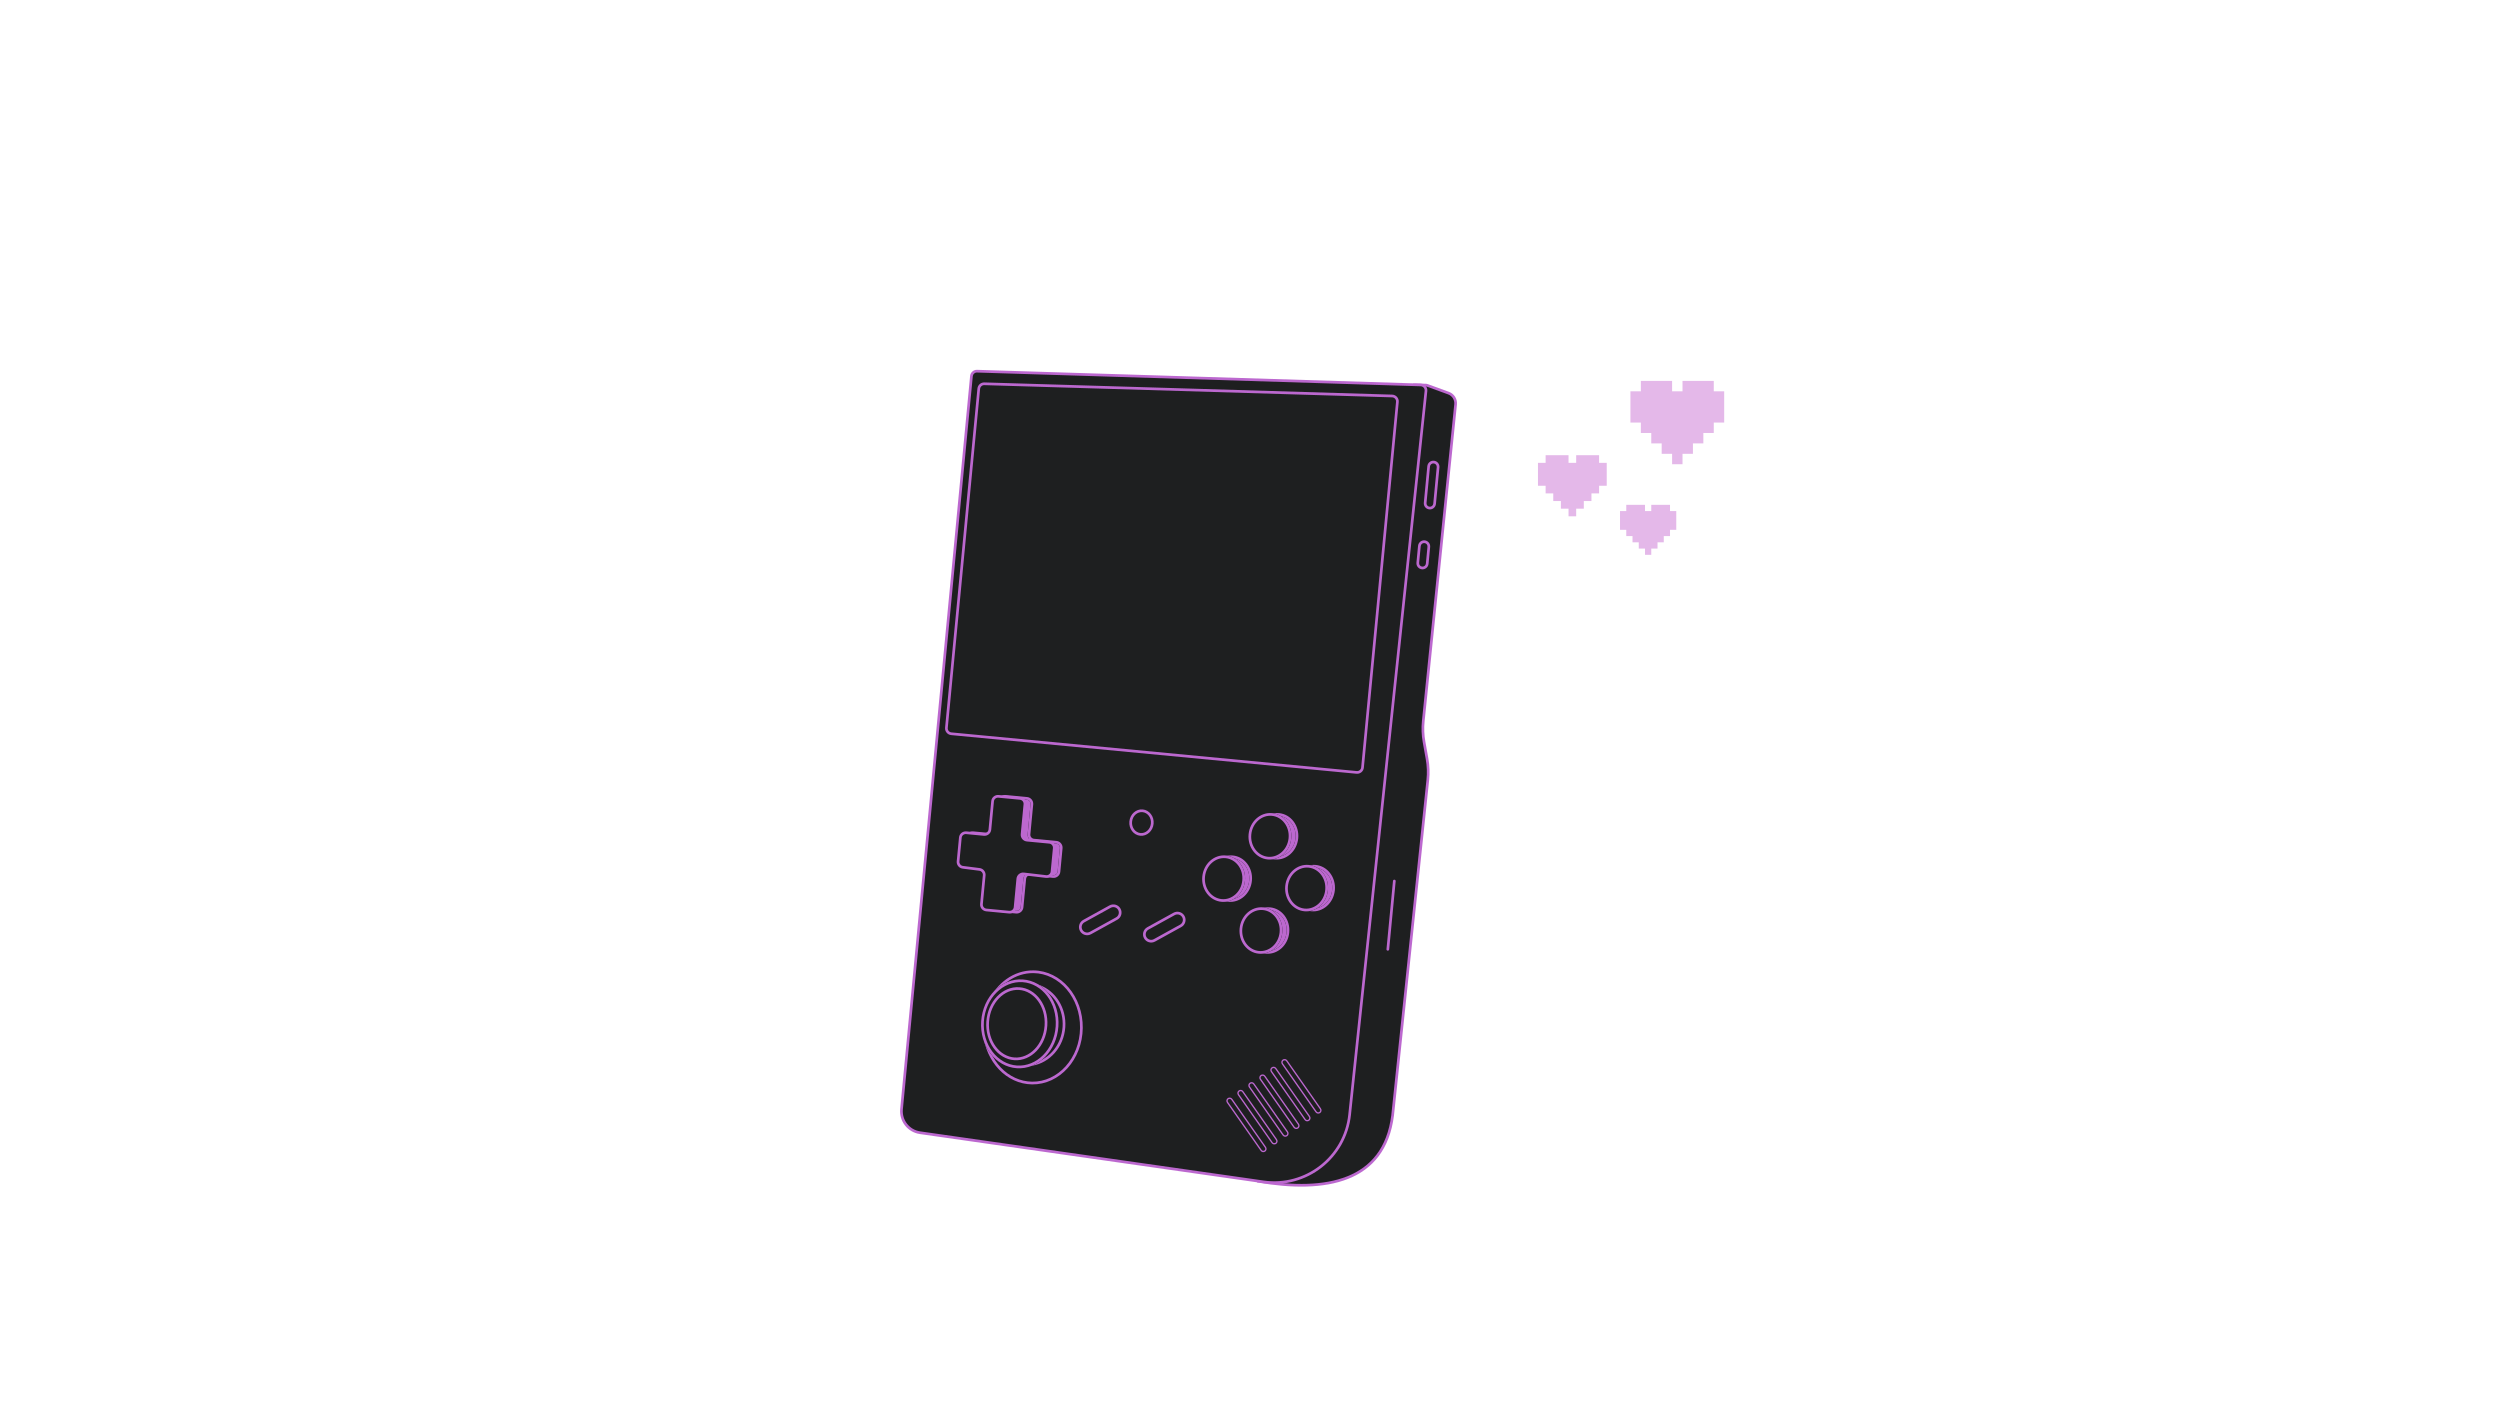 <svg width="1440" height="811" viewBox="0 0 1440 811" fill="none" xmlns="http://www.w3.org/2000/svg">
<path d="M373.35 219.547V157.672H367.725V219.547H373.35ZM339.6 247.672V129.547H401.475V247.672H339.6Z" fill="white"/>
<path d="M300.45 185.797V157.672H294.825V185.797H300.45ZM266.7 247.672V129.547H328.575V185.797L322.95 191.422V197.047L328.575 202.672V247.672H300.45V208.297H294.825V247.672H266.7Z" fill="white"/>
<path d="M193.8 247.672V129.547H221.925V163.297H255.675V191.422H221.925V219.547H227.55V197.047H255.675V247.672H193.8Z" fill="white"/>
<path d="M154.65 185.797V157.672H149.025V185.797H154.65ZM120.9 247.672V129.547H182.775V213.922H149.025V219.547H182.775V247.672H120.9Z" fill="white"/>
<path d="M81.75 185.797V157.672H76.125V185.797H81.75ZM48 247.672V129.547H109.875V185.797L104.25 191.422V197.047L109.875 202.672V247.672H81.75V208.297H76.125V247.672H48Z" fill="white"/>
<path fill-rule="evenodd" clip-rule="evenodd" d="M823.725 128.797H887.1V169.672H857.475V158.422H853.35V173.797H887.1V248.422H823.725V207.547H853.35V218.797H857.475V203.422H823.725V128.797ZM825.225 130.297V201.922H858.975V220.297H851.85V209.047H825.225V246.922H885.6V175.297H851.85V156.922H858.975V168.172H885.6V130.297H825.225Z" fill="white"/>
<path fill-rule="evenodd" clip-rule="evenodd" d="M717.075 128.797H814.2V248.422H784.575V158.422H780.45V248.422H750.825V158.422H746.7V248.422H717.075V128.797ZM718.575 130.297V246.922H745.2V156.922H752.325V246.922H778.95V156.922H786.075V246.922H812.7V130.297H718.575Z" fill="white"/>
<path fill-rule="evenodd" clip-rule="evenodd" d="M644.175 128.797H707.55V214.672H677.925V197.797H673.8V214.672H644.175V128.797ZM645.675 130.297V213.172H672.3V196.297H679.425V213.172H706.05V130.297H645.675ZM672.3 156.922H679.425V169.672H672.3V156.922ZM673.8 158.422V168.172H677.925V158.422H673.8ZM644.175 218.797H707.55V248.422H644.175V218.797ZM645.675 220.297V246.922H706.05V220.297H645.675Z" fill="white"/>
<path fill-rule="evenodd" clip-rule="evenodd" d="M571.275 128.797H634.65V214.672H600.9V218.797H634.65V248.422H571.275V128.797ZM572.775 130.297V246.922H633.15V220.297H599.4V213.172H633.15V130.297H572.775ZM599.4 156.922H606.525V186.547H599.4V156.922ZM600.9 158.422V185.047H605.025V158.422H600.9Z" fill="white"/>
<path fill-rule="evenodd" clip-rule="evenodd" d="M498.375 128.797H561.75V186.108L556.125 191.733V196.736L561.75 202.361V248.422H532.125V209.047H528V248.422H498.375V128.797ZM499.875 130.297V246.922H526.5V207.547H533.625V246.922H560.25V202.983L554.625 197.358V191.111L560.25 185.486V130.297H499.875ZM526.5 156.922H533.625V186.547H526.5V156.922ZM528 158.422V185.047H532.125V158.422H528Z" fill="white"/>
<path fill-rule="evenodd" clip-rule="evenodd" d="M425.475 128.797H477.161L488.85 140.486V236.733L477.161 248.422H425.475V128.797ZM426.975 130.297V246.922H476.539L487.35 236.111V141.108L476.539 130.297H426.975ZM453.6 156.922H460.725V220.297H453.6V156.922ZM455.1 158.422V218.797H459.225V158.422H455.1Z" fill="white"/>
<path fill-rule="evenodd" clip-rule="evenodd" d="M572.15 609H635.525V728.625H605.9V638.625H601.775V728.625H572.15V609ZM573.65 610.5V727.125H600.275V637.125H607.4V727.125H634.025V610.5H573.65Z" fill="white"/>
<path fill-rule="evenodd" clip-rule="evenodd" d="M533 609H562.625V638.625H533V609ZM534.5 610.5V637.125H561.125V610.5H534.5ZM533 642.75H562.625V728.625H533V642.75ZM534.5 644.25V727.125H561.125V644.25H534.5Z" fill="white"/>
<path fill-rule="evenodd" clip-rule="evenodd" d="M878.225 609H941.6V666.311L935.975 671.936V676.939L941.6 682.564V728.625H911.975V689.25H907.85V728.625H878.225V609ZM879.725 610.5V727.125H906.35V687.75H913.475V727.125H940.1V683.186L934.475 677.561V671.314L940.1 665.689V610.5H879.725ZM906.35 637.125H913.475V666.75H906.35V637.125ZM907.85 638.625V665.25H911.975V638.625H907.85Z" fill="white"/>
<path fill-rule="evenodd" clip-rule="evenodd" d="M805.325 609H834.95V699H839.075V609H868.7V728.625H805.325V609ZM806.825 610.5V727.125H867.2V610.5H840.575V700.5H833.45V610.5H806.825Z" fill="white"/>
<path fill-rule="evenodd" clip-rule="evenodd" d="M732.425 609H795.8V728.625H732.425V609ZM733.925 610.5V727.125H794.3V610.5H733.925ZM760.55 637.125H767.675V700.5H760.55V637.125ZM762.05 638.625V699H766.175V638.625H762.05Z" fill="white"/>
<path fill-rule="evenodd" clip-rule="evenodd" d="M659.525 609H689.15V699H693.275V609H722.9V762.375H659.525V732.75H693.275V728.625H659.525V609ZM661.025 610.5V727.125H694.775V734.25H661.025V760.875H721.4V610.5H694.775V700.5H687.65V610.5H661.025Z" fill="white"/>
<path d="M1330.1 727.125V609H1358.23V642.75H1391.98V670.875H1358.23V699H1363.85V676.5H1391.98V727.125H1330.1Z" fill="white"/>
<path d="M1290.95 665.25V637.125H1285.33V665.25H1290.95ZM1257.2 727.125V609H1319.08V693.375H1285.33V699H1319.08V727.125H1257.2Z" fill="white"/>
<path d="M1184.3 727.125V609H1212.43V654H1218.05V609H1246.18V659.625L1240.55 665.25V670.875L1246.18 676.5V727.125H1218.05V682.125H1212.43V727.125H1184.3Z" fill="white"/>
<path d="M1111.4 727.125V609H1173.28V637.125H1139.53V699H1173.28V727.125H1111.4Z" fill="white"/>
<path d="M1072.25 699V637.125H1066.62V699H1072.25ZM1038.5 727.125V609H1100.37V727.125H1038.5Z" fill="white"/>
<path d="M999.35 665.25V637.125H993.725V665.25H999.35ZM965.6 727.125V609H1027.48V693.375H993.725V727.125H965.6Z" fill="white"/>
<g filter="url(#filter0_d_351_4895)">
<path d="M834.357 226.435L822.197 222.002C821.874 221.884 821.535 221.82 821.192 221.813L814.723 221.68L724.941 680.439C763.597 687.006 797.281 680.864 802.149 642.496L822.416 449.283C822.843 445.209 822.696 441.096 821.978 437.063L820.259 427.405C819.548 423.412 819.396 419.34 819.808 415.305L838.43 232.936C838.72 230.092 837.043 227.415 834.357 226.435Z" fill="#1E1F20"/>
<path fill-rule="evenodd" clip-rule="evenodd" d="M821.208 221.033C821.636 221.042 822.061 221.122 822.464 221.269L834.624 225.702C837.646 226.804 839.533 229.816 839.206 233.015L820.585 415.385C820.18 419.347 820.329 423.347 821.027 427.269L822.746 436.927C823.477 441.031 823.627 445.218 823.192 449.365L802.924 642.586L802.923 642.595C801.692 652.297 798.633 660.01 794.09 666.006C789.546 672.003 783.548 676.243 776.504 679.044C762.444 684.633 744.187 684.501 724.81 681.209L724.021 681.075L814.083 220.886L821.208 221.033ZM821.929 222.735C821.687 222.647 821.433 222.599 821.175 222.594L815.363 222.474L725.861 679.802C744.839 682.946 762.451 682.951 775.927 677.593C782.745 674.883 788.497 670.804 792.846 665.064C797.194 659.324 800.17 651.884 801.374 642.407C801.374 642.404 801.374 642.401 801.375 642.398L821.64 449.202C822.059 445.201 821.914 441.161 821.209 437.2L819.49 427.542C818.767 423.478 818.612 419.333 819.032 415.226L837.653 232.857C837.907 230.369 836.439 228.026 834.09 227.169L821.929 222.735Z" fill="#BC68CF"/>
<path d="M727.723 680.748L529.942 652.44C523.341 651.495 518.647 645.531 519.28 638.892L559.553 216.62C559.709 214.981 561.112 213.745 562.758 213.796L818.349 221.72C820.164 221.776 821.548 223.363 821.357 225.168L777.382 642.066C774.783 666.704 752.247 684.258 727.723 680.748Z" fill="#1E1F20"/>
<path fill-rule="evenodd" clip-rule="evenodd" d="M818.373 220.94C820.641 221.01 822.371 222.993 822.133 225.25L778.158 642.148C775.513 667.226 752.574 685.094 727.612 681.521L529.831 653.213C522.817 652.209 517.83 645.872 518.502 638.818L558.776 216.546C558.971 214.497 560.724 212.952 562.781 213.016L818.373 220.94ZM820.581 225.086C820.724 223.732 819.686 222.542 818.325 222.5L562.733 214.576C561.499 214.538 560.447 215.465 560.33 216.694L520.056 638.967C519.463 645.19 523.864 650.782 530.052 651.668L727.833 679.976C751.92 683.423 774.053 666.182 776.606 641.984L820.581 225.086Z" fill="#BC68CF"/>
<path fill-rule="evenodd" clip-rule="evenodd" d="M579.063 459.465C577.776 459.343 576.632 460.287 576.51 461.574L574.953 477.899C574.748 480.045 572.843 481.618 570.697 481.413L560.484 480.439C559.197 480.317 558.053 481.261 557.931 482.548L556.625 496.237C556.505 497.496 557.406 498.623 558.661 498.782L568.288 500.005C570.379 500.271 571.881 502.149 571.681 504.247L570.1 520.823C569.978 522.11 570.922 523.253 572.209 523.376L585.366 524.631C586.653 524.754 587.796 523.81 587.919 522.522L589.484 506.11C589.692 503.932 591.65 502.35 593.824 502.605L606.586 504.103C607.89 504.256 609.065 503.307 609.19 501.999L610.48 488.474C610.603 487.187 609.659 486.044 608.371 485.921L595.448 484.688C593.302 484.484 591.729 482.578 591.933 480.433L593.577 463.202C593.699 461.914 592.755 460.771 591.468 460.649L579.063 459.465ZM574.956 461.426C575.16 459.28 577.066 457.707 579.211 457.912L591.616 459.095C593.762 459.299 595.335 461.204 595.131 463.35L593.487 480.581C593.364 481.868 594.308 483.012 595.596 483.134L608.52 484.367C610.665 484.572 612.239 486.477 612.034 488.622L610.744 502.148C610.536 504.326 608.578 505.908 606.404 505.653L593.642 504.155C592.338 504.002 591.163 504.951 591.038 506.258L589.473 522.671C589.268 524.816 587.363 526.39 585.218 526.185L572.061 524.93C569.915 524.726 568.342 522.82 568.546 520.675L570.127 504.099C570.247 502.84 569.346 501.713 568.091 501.554L558.464 500.331C556.373 500.065 554.871 498.187 555.071 496.089L556.377 482.4C556.581 480.254 558.487 478.681 560.632 478.885L570.846 479.859C572.133 479.982 573.276 479.038 573.399 477.751L574.956 461.426Z" fill="#BC68CF"/>
<path d="M576.51 461.574C576.632 460.287 577.776 459.343 579.063 459.465L591.468 460.649C592.755 460.771 593.699 461.914 593.577 463.202L591.933 480.433C591.729 482.578 593.302 484.484 595.448 484.688L608.371 485.921C609.659 486.044 610.603 487.187 610.48 488.474L609.19 501.999C609.065 503.307 607.89 504.256 606.586 504.103L593.824 502.605C591.65 502.35 589.692 503.932 589.484 506.11L587.919 522.522C587.796 523.81 586.653 524.754 585.366 524.631L572.209 523.376C570.922 523.253 569.978 522.11 570.1 520.823L571.681 504.247C571.881 502.149 570.379 500.271 568.288 500.005L558.661 498.782C557.406 498.623 556.505 497.496 556.625 496.237L557.931 482.548C558.053 481.261 559.197 480.317 560.484 480.439L570.697 481.413C572.843 481.618 574.748 480.045 574.953 477.899L576.51 461.574Z" fill="#BC68CF"/>
<path d="M571.733 461.5L570.176 477.825C570.012 479.541 568.488 480.8 566.772 480.636L556.558 479.662C554.842 479.499 553.318 480.757 553.154 482.474L551.848 496.163C551.688 497.842 552.89 499.344 554.563 499.557L564.19 500.779C565.863 500.992 567.065 502.494 566.905 504.173L565.324 520.749C565.16 522.465 566.419 523.989 568.135 524.153L581.292 525.408C583.008 525.572 584.533 524.313 584.696 522.597L586.262 506.184C586.428 504.442 587.994 503.176 589.733 503.38L602.495 504.878C604.234 505.082 605.801 503.816 605.967 502.074L607.257 488.548C607.421 486.832 606.162 485.308 604.446 485.144L591.522 483.911C589.806 483.748 588.547 482.223 588.71 480.507L590.354 463.276C590.518 461.559 589.259 460.035 587.542 459.872L575.137 458.689C573.421 458.525 571.897 459.784 571.733 461.5Z" fill="#1E1F20"/>
<path fill-rule="evenodd" clip-rule="evenodd" d="M575.063 459.465C573.776 459.343 572.632 460.287 572.51 461.574L570.953 477.899C570.748 480.045 568.843 481.618 566.697 481.413L556.484 480.439C555.197 480.317 554.053 481.261 553.931 482.548L552.625 496.237C552.505 497.496 553.406 498.623 554.661 498.782L564.288 500.005C566.379 500.271 567.881 502.149 567.681 504.247L566.1 520.823C565.978 522.11 566.922 523.253 568.209 523.376L581.366 524.631C582.653 524.754 583.796 523.81 583.919 522.522L585.484 506.11C585.692 503.932 587.65 502.35 589.824 502.605L602.586 504.103C603.89 504.256 605.065 503.307 605.19 501.999L606.48 488.474C606.603 487.187 605.659 486.044 604.371 485.921L591.448 484.688C589.302 484.484 587.729 482.578 587.933 480.433L589.577 463.202C589.699 461.914 588.755 460.771 587.468 460.649L575.063 459.465ZM570.956 461.426C571.16 459.28 573.066 457.707 575.211 457.912L587.616 459.095C589.762 459.299 591.335 461.204 591.131 463.35L589.487 480.581C589.364 481.868 590.308 483.012 591.596 483.134L604.52 484.367C606.665 484.572 608.239 486.477 608.034 488.622L606.744 502.148C606.536 504.326 604.578 505.908 602.404 505.653L589.642 504.155C588.338 504.002 587.163 504.951 587.038 506.258L585.473 522.671C585.268 524.816 583.363 526.39 581.218 526.185L568.061 524.93C565.915 524.726 564.342 522.82 564.546 520.675L566.127 504.099C566.247 502.84 565.346 501.713 564.091 501.554L554.464 500.331C552.373 500.065 550.871 498.187 551.071 496.089L552.377 482.4C552.581 480.254 554.487 478.681 556.632 478.885L566.846 479.859C568.133 479.982 569.276 479.038 569.399 477.751L570.956 461.426Z" fill="#BC68CF"/>
<g filter="url(#filter1_d_351_4895)">
<path d="M662.918 474.482C662.519 478.667 659.07 481.762 655.214 481.394C651.357 481.026 648.555 477.336 648.954 473.151C649.353 468.965 652.803 465.871 656.659 466.239C660.515 466.606 663.317 470.297 662.918 474.482Z" fill="#1E1F20"/>
</g>
<g filter="url(#filter2_d_351_4895)">
<path fill-rule="evenodd" clip-rule="evenodd" d="M655.362 479.84C658.242 480.115 661.035 477.783 661.364 474.334C661.693 470.885 659.391 468.067 656.511 467.793C653.63 467.518 650.837 469.85 650.508 473.299C650.179 476.748 652.481 479.566 655.362 479.84ZM655.214 481.394C659.07 481.762 662.519 478.667 662.918 474.482C663.317 470.297 660.515 466.606 656.659 466.239C652.803 465.871 649.353 468.965 648.954 473.151C648.555 477.336 651.357 481.026 655.214 481.394Z" fill="#BC68CF"/>
</g>
<path fill-rule="evenodd" clip-rule="evenodd" d="M707.686 517.888C713.502 518.443 718.92 513.756 719.553 507.121C720.186 500.487 715.751 494.86 709.935 494.306C704.12 493.751 698.702 498.438 698.069 505.073C697.436 511.707 701.871 517.334 707.686 517.888ZM707.538 519.442C714.329 520.09 720.404 514.64 721.107 507.27C721.81 499.899 716.874 493.399 710.084 492.752C703.293 492.104 697.218 497.554 696.515 504.924C695.812 512.295 700.747 518.795 707.538 519.442Z" fill="#BC68CF"/>
<path fill-rule="evenodd" clip-rule="evenodd" d="M734.361 493.499C740.177 494.054 745.595 489.367 746.228 482.732C746.861 476.098 742.426 470.471 736.61 469.916C730.795 469.362 725.377 474.049 724.744 480.683C724.111 487.318 728.546 492.944 734.361 493.499ZM734.213 495.053C741.004 495.701 747.079 490.251 747.782 482.88C748.485 475.51 743.55 469.01 736.759 468.362C729.968 467.715 723.893 473.164 723.19 480.535C722.487 487.905 727.422 494.405 734.213 495.053Z" fill="#BC68CF"/>
<path fill-rule="evenodd" clip-rule="evenodd" d="M755.462 523.345C761.277 523.899 766.696 519.212 767.329 512.578C767.961 505.943 763.527 500.317 757.711 499.762C751.896 499.207 746.477 503.894 745.845 510.529C745.212 517.163 749.647 522.79 755.462 523.345ZM755.314 524.899C762.105 525.546 768.18 520.096 768.883 512.726C769.586 505.356 764.65 498.856 757.86 498.208C751.069 497.56 744.994 503.01 744.291 510.381C743.588 517.751 748.523 524.251 755.314 524.899Z" fill="#BC68CF"/>
<path fill-rule="evenodd" clip-rule="evenodd" d="M729.186 547.772C735.001 548.327 740.419 543.639 741.052 537.005C741.685 530.371 737.25 524.744 731.435 524.189C725.619 523.635 720.201 528.322 719.568 534.956C718.935 541.591 723.37 547.217 729.186 547.772ZM729.037 549.326C735.828 549.974 741.903 544.524 742.606 537.153C743.309 529.783 738.374 523.283 731.583 522.635C724.792 521.988 718.717 527.437 718.014 534.808C717.311 542.178 722.246 548.678 729.037 549.326Z" fill="#BC68CF"/>
<path d="M746.228 482.732C745.595 489.367 740.177 494.054 734.361 493.499C728.546 492.944 724.111 487.318 724.744 480.683C725.377 474.049 730.795 469.362 736.61 469.916C742.426 470.471 746.861 476.098 746.228 482.732Z" fill="#BC68CF"/>
<path d="M767.329 512.578C766.696 519.212 761.277 523.899 755.462 523.345C749.647 522.79 745.212 517.163 745.845 510.529C746.477 503.894 751.896 499.207 757.711 499.762C763.527 500.317 767.961 505.943 767.329 512.578Z" fill="#BC68CF"/>
<path d="M719.553 507.121C718.92 513.756 713.502 518.443 707.686 517.888C701.871 517.334 697.436 511.707 698.069 505.073C698.702 498.438 704.12 493.751 709.935 494.306C715.751 494.86 720.186 500.487 719.553 507.121Z" fill="#BC68CF"/>
<path d="M741.052 537.005C740.419 543.639 735.001 548.327 729.186 547.772C723.37 547.217 718.935 541.591 719.568 534.956C720.201 528.322 725.619 523.635 731.435 524.189C737.25 524.744 741.685 530.371 741.052 537.005Z" fill="#BC68CF"/>
<path d="M717.106 507.27C716.404 514.64 710.329 520.09 703.538 519.442C696.747 518.795 691.812 512.295 692.515 504.924C693.218 497.554 699.292 492.104 706.083 492.752C712.874 493.399 717.809 499.899 717.106 507.27Z" fill="#1E1F20"/>
<path fill-rule="evenodd" clip-rule="evenodd" d="M703.686 517.888C709.501 518.443 714.92 513.756 715.552 507.122C716.185 500.487 711.75 494.86 705.935 494.306C700.12 493.751 694.701 498.438 694.069 505.073C693.436 511.707 697.871 517.334 703.686 517.888ZM703.538 519.442C710.329 520.09 716.404 514.64 717.106 507.27C717.809 499.899 712.874 493.399 706.083 492.752C699.292 492.104 693.218 497.554 692.515 504.924C691.812 512.295 696.747 518.795 703.538 519.442Z" fill="#BC68CF"/>
<path d="M743.781 482.881C743.079 490.251 737.004 495.701 730.213 495.053C723.422 494.406 718.487 487.906 719.19 480.535C719.893 473.165 725.967 467.715 732.758 468.363C739.549 469.01 744.484 475.51 743.781 482.881Z" fill="#1E1F20"/>
<path fill-rule="evenodd" clip-rule="evenodd" d="M730.361 493.499C736.176 494.054 741.595 489.367 742.228 482.732C742.86 476.098 738.425 470.471 732.61 469.917C726.795 469.362 721.376 474.049 720.744 480.683C720.111 487.318 724.546 492.945 730.361 493.499ZM730.213 495.053C737.004 495.701 743.079 490.251 743.781 482.881C744.484 475.51 739.549 469.01 732.758 468.363C725.967 467.715 719.893 473.165 719.19 480.535C718.487 487.906 723.422 494.406 730.213 495.053Z" fill="#BC68CF"/>
<path d="M764.882 512.726C764.179 520.097 758.104 525.547 751.314 524.899C744.523 524.251 739.588 517.751 740.29 510.381C740.993 503.011 747.068 497.561 753.859 498.208C760.65 498.856 765.585 505.356 764.882 512.726Z" fill="#1E1F20"/>
<path fill-rule="evenodd" clip-rule="evenodd" d="M751.462 523.345C757.277 523.9 762.696 519.213 763.328 512.578C763.961 505.944 759.526 500.317 753.711 499.762C747.896 499.208 742.477 503.895 741.844 510.529C741.212 517.164 745.647 522.79 751.462 523.345ZM751.314 524.899C758.104 525.547 764.179 520.097 764.882 512.726C765.585 505.356 760.65 498.856 753.859 498.208C747.068 497.561 740.993 503.011 740.29 510.381C739.588 517.751 744.523 524.251 751.314 524.899Z" fill="#BC68CF"/>
<path d="M738.606 537.154C737.903 544.524 731.828 549.974 725.037 549.326C718.246 548.679 713.311 542.179 714.014 534.808C714.717 527.438 720.792 521.988 727.583 522.636C734.373 523.283 739.309 529.783 738.606 537.154Z" fill="#1E1F20"/>
<path fill-rule="evenodd" clip-rule="evenodd" d="M725.185 547.772C731 548.327 736.419 543.64 737.052 537.005C737.685 530.371 733.25 524.744 727.434 524.19C721.619 523.635 716.201 528.322 715.568 534.956C714.935 541.591 719.37 547.218 725.185 547.772ZM725.037 549.326C731.828 549.974 737.903 544.524 738.606 537.154C739.309 529.783 734.373 523.283 727.583 522.636C720.792 521.988 714.717 527.438 714.014 534.808C713.311 542.179 718.246 548.679 725.037 549.326Z" fill="#BC68CF"/>
<g filter="url(#filter3_d_351_4895)">
<path d="M620.506 535.488C619.249 533.212 620.075 530.348 622.351 529.091L637.463 520.746C639.739 519.489 642.603 520.315 643.86 522.592V522.592C645.117 524.868 644.291 527.732 642.015 528.989L626.903 537.334C624.627 538.591 621.763 537.764 620.506 535.488V535.488Z" fill="#1E1F20"/>
</g>
<g filter="url(#filter4_d_351_4895)">
<path fill-rule="evenodd" clip-rule="evenodd" d="M638.217 522.113L623.106 530.457C621.584 531.297 621.032 533.212 621.872 534.733C622.713 536.255 624.627 536.807 626.149 535.967L641.26 527.622C642.781 526.782 643.334 524.868 642.494 523.346C641.653 521.825 639.739 521.272 638.217 522.113ZM622.351 529.091C620.075 530.348 619.249 533.212 620.506 535.488C621.763 537.764 624.627 538.591 626.903 537.334L642.015 528.989C644.291 527.732 645.117 524.868 643.86 522.592C642.603 520.315 639.739 519.489 637.463 520.746L622.351 529.091Z" fill="#BC68CF"/>
</g>
<g filter="url(#filter5_d_351_4895)">
<path d="M657.396 539.7C656.139 537.424 656.966 534.56 659.242 533.303L674.353 524.958C676.629 523.701 679.493 524.527 680.75 526.803V526.803C682.007 529.08 681.181 531.944 678.905 533.201L663.794 541.545C661.517 542.802 658.653 541.976 657.396 539.7V539.7Z" fill="#1E1F20"/>
</g>
<g filter="url(#filter6_d_351_4895)">
<path fill-rule="evenodd" clip-rule="evenodd" d="M675.108 526.324L659.996 534.669C658.475 535.509 657.923 537.424 658.763 538.945C659.603 540.467 661.517 541.019 663.039 540.179L678.15 531.834C679.672 530.994 680.224 529.08 679.384 527.558C678.544 526.037 676.629 525.484 675.108 526.324ZM659.242 533.303C656.966 534.56 656.139 537.424 657.396 539.7C658.653 541.976 661.517 542.802 663.794 541.545L678.905 533.201C681.181 531.944 682.007 529.08 680.75 526.803C679.493 524.527 676.629 523.701 674.353 524.958L659.242 533.303Z" fill="#BC68CF"/>
</g>
<rect width="37.617" height="42.487" transform="translate(740.384 609.224) rotate(54.957)" fill="#1E1F20"/>
<path d="M738.817 610.323C739.682 609.716 740.876 609.926 741.484 610.792L760.884 638.454C761.491 639.32 761.282 640.514 760.416 641.121V641.121C759.55 641.728 758.356 641.518 757.749 640.653L738.349 612.99C737.742 612.125 737.951 610.931 738.817 610.323V610.323Z" fill="#1E1F20"/>
<path fill-rule="evenodd" clip-rule="evenodd" d="M760.245 638.902L740.845 611.24C740.485 610.727 739.778 610.603 739.265 610.962C738.752 611.322 738.628 612.029 738.988 612.542L758.388 640.205C758.748 640.717 759.455 640.841 759.968 640.482C760.48 640.122 760.605 639.415 760.245 638.902ZM741.484 610.792C740.876 609.926 739.682 609.716 738.817 610.323C737.951 610.931 737.742 612.125 738.349 612.99L757.749 640.653C758.356 641.518 759.55 641.728 760.416 641.121C761.282 640.514 761.491 639.32 760.884 638.454L741.484 610.792Z" fill="#BC68CF"/>
<path d="M732.487 614.763C733.352 614.156 734.546 614.365 735.154 615.231L754.554 642.894C755.161 643.759 754.951 644.953 754.086 645.56V645.56C753.22 646.167 752.026 645.958 751.419 645.092L732.019 617.43C731.411 616.564 731.621 615.37 732.487 614.763V614.763Z" fill="#1E1F20"/>
<path fill-rule="evenodd" clip-rule="evenodd" d="M753.915 643.342L734.515 615.679C734.155 615.166 733.448 615.042 732.935 615.402C732.422 615.762 732.298 616.469 732.658 616.982L752.058 644.644C752.418 645.157 753.125 645.281 753.638 644.921C754.15 644.562 754.275 643.854 753.915 643.342ZM735.154 615.231C734.546 614.365 733.352 614.156 732.487 614.763C731.621 615.37 731.411 616.564 732.019 617.43L751.419 645.092C752.026 645.958 753.22 646.167 754.086 645.56C754.951 644.953 755.161 643.759 754.554 642.894L735.154 615.231Z" fill="#BC68CF"/>
<path d="M726.157 619.202C727.022 618.595 728.216 618.805 728.823 619.671L748.224 647.333C748.831 648.199 748.621 649.393 747.756 650V650C746.89 650.607 745.696 650.397 745.089 649.532L725.688 621.869C725.081 621.003 725.291 619.809 726.157 619.202V619.202Z" fill="#1E1F20"/>
<path fill-rule="evenodd" clip-rule="evenodd" d="M747.585 647.781L728.184 620.119C727.825 619.606 727.118 619.482 726.605 619.841C726.092 620.201 725.968 620.908 726.327 621.421L745.728 649.083C746.088 649.596 746.795 649.72 747.308 649.361C747.82 649.001 747.944 648.294 747.585 647.781ZM728.823 619.671C728.216 618.805 727.022 618.595 726.157 619.202C725.291 619.809 725.081 621.003 725.688 621.869L745.089 649.532C745.696 650.397 746.89 650.607 747.756 650C748.621 649.393 748.831 648.199 748.224 647.333L728.823 619.671Z" fill="#BC68CF"/>
<path d="M719.827 623.642C720.693 623.035 721.887 623.244 722.494 624.11L741.894 651.772C742.501 652.638 742.292 653.832 741.426 654.439V654.439C740.56 655.046 739.366 654.837 738.759 653.971L719.359 626.309C718.752 625.443 718.961 624.249 719.827 623.642V623.642Z" fill="#1E1F20"/>
<path fill-rule="evenodd" clip-rule="evenodd" d="M741.255 652.221L721.855 624.558C721.495 624.045 720.788 623.921 720.275 624.281C719.762 624.64 719.638 625.348 719.998 625.86L739.398 653.523C739.758 654.036 740.465 654.16 740.978 653.8C741.491 653.441 741.615 652.733 741.255 652.221ZM722.494 624.11C721.887 623.244 720.693 623.035 719.827 623.642C718.961 624.249 718.752 625.443 719.359 626.309L738.759 653.971C739.366 654.837 740.56 655.046 741.426 654.439C742.292 653.832 742.501 652.638 741.894 651.772L722.494 624.11Z" fill="#BC68CF"/>
<path d="M713.496 628.081C714.362 627.474 715.556 627.683 716.163 628.549L735.564 656.211C736.171 657.077 735.961 658.271 735.096 658.878V658.878C734.23 659.485 733.036 659.276 732.429 658.41L713.028 630.748C712.421 629.882 712.631 628.688 713.496 628.081V628.081Z" fill="#1E1F20"/>
<path fill-rule="evenodd" clip-rule="evenodd" d="M734.925 656.66L715.524 628.997C715.165 628.484 714.457 628.36 713.945 628.72C713.432 629.079 713.308 629.787 713.667 630.299L733.068 657.962C733.427 658.475 734.135 658.599 734.647 658.239C735.16 657.88 735.284 657.172 734.925 656.66ZM716.163 628.549C715.556 627.683 714.362 627.474 713.496 628.081C712.631 628.688 712.421 629.882 713.028 630.748L732.429 658.41C733.036 659.276 734.23 659.485 735.096 658.878C735.961 658.271 736.171 657.077 735.564 656.211L716.163 628.549Z" fill="#BC68CF"/>
<path d="M707.167 632.52C708.032 631.913 709.226 632.123 709.833 632.988L729.234 660.651C729.841 661.517 729.631 662.711 728.766 663.318V663.318C727.9 663.925 726.706 663.715 726.099 662.849L706.698 635.187C706.091 634.321 706.301 633.127 707.167 632.52V632.52Z" fill="#1E1F20"/>
<path fill-rule="evenodd" clip-rule="evenodd" d="M728.595 661.099L709.194 633.437C708.835 632.924 708.128 632.8 707.615 633.159C707.102 633.519 706.978 634.226 707.338 634.739L726.738 662.401C727.098 662.914 727.805 663.038 728.318 662.679C728.83 662.319 728.954 661.612 728.595 661.099ZM709.833 632.988C709.226 632.123 708.032 631.913 707.167 632.52C706.301 633.127 706.091 634.321 706.698 635.187L726.099 662.849C726.706 663.715 727.9 663.925 728.766 663.318C729.631 662.711 729.841 661.517 729.234 660.651L709.833 632.988Z" fill="#BC68CF"/>
<path fill-rule="evenodd" clip-rule="evenodd" d="M803.209 506.702C803.638 506.743 803.953 507.124 803.912 507.553L800.161 546.884C800.12 547.314 799.739 547.628 799.31 547.587C798.88 547.546 798.566 547.165 798.607 546.736L802.358 507.405C802.399 506.976 802.78 506.661 803.209 506.702Z" fill="#BC68CF"/>
<g filter="url(#filter7_d_351_4895)">
<path d="M823.686 268.537C823.87 266.607 825.583 265.192 827.513 265.376V265.376C829.443 265.56 830.858 267.273 830.674 269.203L828.666 290.258C828.482 292.188 826.768 293.603 824.839 293.419V293.419C822.909 293.235 821.494 291.521 821.678 289.591L823.686 268.537Z" fill="#1E1F20"/>
</g>
<g filter="url(#filter8_d_351_4895)">
<path fill-rule="evenodd" clip-rule="evenodd" d="M827.112 290.11L829.12 269.055C829.222 267.983 828.436 267.032 827.365 266.93C826.293 266.827 825.342 267.613 825.24 268.685L823.232 289.74C823.129 290.811 823.915 291.763 824.987 291.865C826.058 291.967 827.01 291.181 827.112 290.11ZM827.513 265.376C825.583 265.192 823.87 266.607 823.686 268.537L821.678 289.591C821.494 291.521 822.909 293.235 824.839 293.419C826.768 293.603 828.482 292.188 828.666 290.258L830.674 269.203C830.858 267.273 829.443 265.56 827.513 265.376Z" fill="#BC68CF"/>
</g>
<g filter="url(#filter9_d_351_4895)">
<path d="M818.351 314.401C818.535 312.471 820.248 311.056 822.178 311.24V311.24C824.108 311.424 825.523 313.138 825.339 315.067L824.414 324.764C824.23 326.694 822.517 328.109 820.587 327.925V327.925C818.657 327.741 817.242 326.027 817.426 324.097L818.351 314.401Z" fill="#1E1F20"/>
</g>
<g filter="url(#filter10_d_351_4895)">
<path fill-rule="evenodd" clip-rule="evenodd" d="M822.86 324.616L823.785 314.919C823.887 313.848 823.101 312.896 822.03 312.794C820.958 312.692 820.007 313.478 819.905 314.549L818.98 324.246C818.878 325.317 819.664 326.269 820.735 326.371C821.807 326.473 822.758 325.687 822.86 324.616ZM822.178 311.24C820.248 311.056 818.535 312.471 818.351 314.401L817.426 324.097C817.242 326.027 818.657 327.741 820.587 327.925C822.517 328.109 824.23 326.694 824.414 324.764L825.339 315.067C825.523 313.138 824.108 311.424 822.178 311.24Z" fill="#BC68CF"/>
</g>
<path d="M545.138 419.236L563.769 223.881C563.926 222.243 565.326 221.007 566.971 221.056L801.88 228.09C803.683 228.144 805.066 229.71 804.894 231.507L784.81 442.095C784.646 443.811 783.122 445.07 781.406 444.906L547.949 422.641C546.233 422.477 544.974 420.953 545.138 419.236Z" fill="#1E1F20" stroke="#BC68CF" stroke-width="1.561" stroke-linecap="round"/>
<path d="M594.478 624.611C610.369 624.811 623.436 610.275 623.665 592.144C623.893 574.012 611.197 559.152 595.306 558.951C583.943 558.808 574.023 566.2 569.209 577.054L566.264 595.249C567.72 611.598 579.722 624.425 594.478 624.611Z" fill="#1E1F20"/>
<path fill-rule="evenodd" clip-rule="evenodd" d="M594.498 623.05C609.339 623.237 621.884 609.593 622.104 592.124C622.324 574.655 610.128 560.699 595.286 560.512C584.719 560.379 575.355 567.216 570.718 577.505L567.837 595.303C569.314 610.939 580.767 622.877 594.498 623.05ZM566.264 595.249L569.209 577.054C574.023 566.2 583.943 558.808 595.306 558.951C611.197 559.152 623.893 574.012 623.665 592.144C623.436 610.275 610.369 624.811 594.478 624.611C579.722 624.425 567.72 611.598 566.264 595.249Z" fill="#BC68CF"/>
<path d="M612.051 591.527C612.759 581.101 606.806 571.896 598.113 568.81L594.321 612.31C603.749 610.787 611.322 602.279 612.051 591.527Z" fill="#1E1F20"/>
<path fill-rule="evenodd" clip-rule="evenodd" d="M596.733 566.664L598.635 567.339C608.045 570.679 614.359 580.571 613.609 591.632C612.835 603.037 604.784 612.201 594.569 613.851L592.591 614.17L596.733 566.664ZM598.113 568.81L594.32 612.31C594.859 612.223 595.391 612.113 595.916 611.982C604.591 609.808 611.363 601.665 612.051 591.527C612.717 581.717 607.487 572.989 599.627 569.421C599.132 569.196 598.627 568.992 598.113 568.81Z" fill="#BC68CF"/>
<path d="M609.633 591.244C608.675 605.364 597.943 616.134 585.662 615.301C573.382 614.468 564.203 602.346 565.161 588.226C566.119 574.106 576.851 563.335 589.132 564.169C601.413 565.002 610.592 577.124 609.633 591.244Z" fill="#1E1F20"/>
<path fill-rule="evenodd" clip-rule="evenodd" d="M585.768 613.744C596.992 614.505 607.162 604.609 608.076 591.138C608.99 577.667 600.25 566.488 589.026 565.726C577.803 564.964 567.633 574.861 566.719 588.332C565.804 601.803 574.544 612.982 585.768 613.744ZM585.662 615.301C597.943 616.134 608.675 605.364 609.633 591.244C610.592 577.124 601.413 565.002 589.132 564.169C576.851 563.335 566.119 574.106 565.161 588.226C564.203 602.346 573.382 614.468 585.662 615.301Z" fill="#BC68CF"/>
<path d="M603.248 590.855C602.46 602.458 593.96 611.33 584.261 610.672C574.563 610.014 567.339 600.074 568.127 588.471C568.914 576.868 577.414 567.996 587.113 568.654C596.811 569.312 604.035 579.252 603.248 590.855Z" fill="#1E1F20"/>
<path fill-rule="evenodd" clip-rule="evenodd" d="M584.367 609.115C592.955 609.697 600.943 601.765 601.69 590.749C602.438 579.733 595.595 570.794 587.007 570.211C578.419 569.629 570.432 577.561 569.684 588.577C568.936 599.593 575.779 608.532 584.367 609.115ZM584.261 610.672C593.96 611.33 602.46 602.458 603.248 590.855C604.035 579.252 596.811 569.312 587.113 568.654C577.414 567.996 568.914 576.868 568.127 588.471C567.339 600.074 574.563 610.014 584.261 610.672Z" fill="#BC68CF"/>
</g>
<path d="M921.075 266.597H925.475V279.797H921.075V284.197H916.675V288.597H912.275V292.997H907.875V297.397H903.475V292.997H899.075V288.597H894.675V284.197H890.275V279.797H885.875V266.597H890.275V262.197H903.475V266.597H907.875V262.197H921.075V266.597Z" fill="#E4B8E9"/>
<path d="M961.928 294.382H965.528V305.182H961.928V308.782H958.328V312.382H954.728V315.982H951.128V319.582H947.528V315.982H943.928V312.382H940.328V308.782H936.728V305.182H933.128V294.382H936.728V290.782H947.528V294.382H951.128V290.782H961.928V294.382Z" fill="#E4B8E9"/>
<path d="M987.128 225.397H993.128V243.397H987.128V249.397H981.128V255.397H975.128V261.397H969.128V267.397H963.128V261.397H957.128V255.397H951.128V249.397H945.128V243.397H939.128V225.397H945.128V219.397H963.128V225.397H969.128V219.397H987.128V225.397Z" fill="#E4B8E9"/>
<defs>
<filter id="filter0_d_351_4895" x="436.662" y="131.234" width="484.361" height="634.047" filterUnits="userSpaceOnUse" color-interpolation-filters="sRGB">
<feFlood flood-opacity="0" result="BackgroundImageFix"/>
<feColorMatrix in="SourceAlpha" type="matrix" values="0 0 0 0 0 0 0 0 0 0 0 0 0 0 0 0 0 0 127 0" result="hardAlpha"/>
<feOffset/>
<feGaussianBlur stdDeviation="40.89"/>
<feComposite in2="hardAlpha" operator="out"/>
<feColorMatrix type="matrix" values="0 0 0 0 0.737 0 0 0 0 0.408 0 0 0 0 0.812 0 0 0 0.4 0"/>
<feBlend mode="normal" in2="BackgroundImageFix" result="effect1_dropShadow_351_4895"/>
<feBlend mode="normal" in="SourceGraphic" in2="effect1_dropShadow_351_4895" result="shape"/>
</filter>
<filter id="filter1_d_351_4895" x="648.917" y="466.209" width="15.601" height="15.215" filterUnits="userSpaceOnUse" color-interpolation-filters="sRGB">
<feFlood flood-opacity="0" result="BackgroundImageFix"/>
<feColorMatrix in="SourceAlpha" type="matrix" values="0 0 0 0 0 0 0 0 0 0 0 0 0 0 0 0 0 0 127 0" result="hardAlpha"/>
<feOffset dx="1.561"/>
<feComposite in2="hardAlpha" operator="out"/>
<feColorMatrix type="matrix" values="0 0 0 0 0.737 0 0 0 0 0.408 0 0 0 0 0.812 0 0 0 1 0"/>
<feBlend mode="normal" in2="BackgroundImageFix" result="effect1_dropShadow_351_4895"/>
<feBlend mode="normal" in="SourceGraphic" in2="effect1_dropShadow_351_4895" result="shape"/>
</filter>
<filter id="filter2_d_351_4895" x="648.917" y="466.209" width="15.601" height="15.215" filterUnits="userSpaceOnUse" color-interpolation-filters="sRGB">
<feFlood flood-opacity="0" result="BackgroundImageFix"/>
<feColorMatrix in="SourceAlpha" type="matrix" values="0 0 0 0 0 0 0 0 0 0 0 0 0 0 0 0 0 0 127 0" result="hardAlpha"/>
<feOffset dx="1.561"/>
<feComposite in2="hardAlpha" operator="out"/>
<feColorMatrix type="matrix" values="0 0 0 0 0.737 0 0 0 0 0.408 0 0 0 0 0.812 0 0 0 1 0"/>
<feBlend mode="normal" in2="BackgroundImageFix" result="effect1_dropShadow_351_4895"/>
<feBlend mode="normal" in="SourceGraphic" in2="effect1_dropShadow_351_4895" result="shape"/>
</filter>
<filter id="filter3_d_351_4895" x="619.918" y="520.159" width="26.09" height="18.543" filterUnits="userSpaceOnUse" color-interpolation-filters="sRGB">
<feFlood flood-opacity="0" result="BackgroundImageFix"/>
<feColorMatrix in="SourceAlpha" type="matrix" values="0 0 0 0 0 0 0 0 0 0 0 0 0 0 0 0 0 0 127 0" result="hardAlpha"/>
<feOffset dx="1.561" dy="0.78"/>
<feComposite in2="hardAlpha" operator="out"/>
<feColorMatrix type="matrix" values="0 0 0 0 0.737 0 0 0 0 0.408 0 0 0 0 0.812 0 0 0 1 0"/>
<feBlend mode="normal" in2="BackgroundImageFix" result="effect1_dropShadow_351_4895"/>
<feBlend mode="normal" in="SourceGraphic" in2="effect1_dropShadow_351_4895" result="shape"/>
</filter>
<filter id="filter4_d_351_4895" x="619.918" y="520.159" width="26.09" height="18.543" filterUnits="userSpaceOnUse" color-interpolation-filters="sRGB">
<feFlood flood-opacity="0" result="BackgroundImageFix"/>
<feColorMatrix in="SourceAlpha" type="matrix" values="0 0 0 0 0 0 0 0 0 0 0 0 0 0 0 0 0 0 127 0" result="hardAlpha"/>
<feOffset dx="1.561" dy="0.78"/>
<feComposite in2="hardAlpha" operator="out"/>
<feColorMatrix type="matrix" values="0 0 0 0 0.737 0 0 0 0 0.408 0 0 0 0 0.812 0 0 0 1 0"/>
<feBlend mode="normal" in2="BackgroundImageFix" result="effect1_dropShadow_351_4895"/>
<feBlend mode="normal" in="SourceGraphic" in2="effect1_dropShadow_351_4895" result="shape"/>
</filter>
<filter id="filter5_d_351_4895" x="656.809" y="524.371" width="26.09" height="18.543" filterUnits="userSpaceOnUse" color-interpolation-filters="sRGB">
<feFlood flood-opacity="0" result="BackgroundImageFix"/>
<feColorMatrix in="SourceAlpha" type="matrix" values="0 0 0 0 0 0 0 0 0 0 0 0 0 0 0 0 0 0 127 0" result="hardAlpha"/>
<feOffset dx="1.561" dy="0.78"/>
<feComposite in2="hardAlpha" operator="out"/>
<feColorMatrix type="matrix" values="0 0 0 0 0.737 0 0 0 0 0.408 0 0 0 0 0.812 0 0 0 1 0"/>
<feBlend mode="normal" in2="BackgroundImageFix" result="effect1_dropShadow_351_4895"/>
<feBlend mode="normal" in="SourceGraphic" in2="effect1_dropShadow_351_4895" result="shape"/>
</filter>
<filter id="filter6_d_351_4895" x="656.809" y="524.371" width="26.09" height="18.543" filterUnits="userSpaceOnUse" color-interpolation-filters="sRGB">
<feFlood flood-opacity="0" result="BackgroundImageFix"/>
<feColorMatrix in="SourceAlpha" type="matrix" values="0 0 0 0 0 0 0 0 0 0 0 0 0 0 0 0 0 0 127 0" result="hardAlpha"/>
<feOffset dx="1.561" dy="0.78"/>
<feComposite in2="hardAlpha" operator="out"/>
<feColorMatrix type="matrix" values="0 0 0 0 0.737 0 0 0 0 0.408 0 0 0 0 0.812 0 0 0 1 0"/>
<feBlend mode="normal" in2="BackgroundImageFix" result="effect1_dropShadow_351_4895"/>
<feBlend mode="normal" in="SourceGraphic" in2="effect1_dropShadow_351_4895" result="shape"/>
</filter>
<filter id="filter7_d_351_4895" x="820.101" y="265.36" width="10.59" height="28.075" filterUnits="userSpaceOnUse" color-interpolation-filters="sRGB">
<feFlood flood-opacity="0" result="BackgroundImageFix"/>
<feColorMatrix in="SourceAlpha" type="matrix" values="0 0 0 0 0 0 0 0 0 0 0 0 0 0 0 0 0 0 127 0" result="hardAlpha"/>
<feOffset dx="-1.561"/>
<feComposite in2="hardAlpha" operator="out"/>
<feColorMatrix type="matrix" values="0 0 0 0 0.737 0 0 0 0 0.408 0 0 0 0 0.812 0 0 0 1 0"/>
<feBlend mode="normal" in2="BackgroundImageFix" result="effect1_dropShadow_351_4895"/>
<feBlend mode="normal" in="SourceGraphic" in2="effect1_dropShadow_351_4895" result="shape"/>
</filter>
<filter id="filter8_d_351_4895" x="820.101" y="265.36" width="10.59" height="28.075" filterUnits="userSpaceOnUse" color-interpolation-filters="sRGB">
<feFlood flood-opacity="0" result="BackgroundImageFix"/>
<feColorMatrix in="SourceAlpha" type="matrix" values="0 0 0 0 0 0 0 0 0 0 0 0 0 0 0 0 0 0 127 0" result="hardAlpha"/>
<feOffset dx="-1.561"/>
<feComposite in2="hardAlpha" operator="out"/>
<feColorMatrix type="matrix" values="0 0 0 0 0.737 0 0 0 0 0.408 0 0 0 0 0.812 0 0 0 1 0"/>
<feBlend mode="normal" in2="BackgroundImageFix" result="effect1_dropShadow_351_4895"/>
<feBlend mode="normal" in="SourceGraphic" in2="effect1_dropShadow_351_4895" result="shape"/>
</filter>
<filter id="filter9_d_351_4895" x="815.849" y="311.224" width="9.506" height="16.717" filterUnits="userSpaceOnUse" color-interpolation-filters="sRGB">
<feFlood flood-opacity="0" result="BackgroundImageFix"/>
<feColorMatrix in="SourceAlpha" type="matrix" values="0 0 0 0 0 0 0 0 0 0 0 0 0 0 0 0 0 0 127 0" result="hardAlpha"/>
<feOffset dx="-1.561"/>
<feComposite in2="hardAlpha" operator="out"/>
<feColorMatrix type="matrix" values="0 0 0 0 0.737 0 0 0 0 0.408 0 0 0 0 0.812 0 0 0 1 0"/>
<feBlend mode="normal" in2="BackgroundImageFix" result="effect1_dropShadow_351_4895"/>
<feBlend mode="normal" in="SourceGraphic" in2="effect1_dropShadow_351_4895" result="shape"/>
</filter>
<filter id="filter10_d_351_4895" x="815.849" y="311.224" width="9.506" height="16.717" filterUnits="userSpaceOnUse" color-interpolation-filters="sRGB">
<feFlood flood-opacity="0" result="BackgroundImageFix"/>
<feColorMatrix in="SourceAlpha" type="matrix" values="0 0 0 0 0 0 0 0 0 0 0 0 0 0 0 0 0 0 127 0" result="hardAlpha"/>
<feOffset dx="-1.561"/>
<feComposite in2="hardAlpha" operator="out"/>
<feColorMatrix type="matrix" values="0 0 0 0 0.737 0 0 0 0 0.408 0 0 0 0 0.812 0 0 0 1 0"/>
<feBlend mode="normal" in2="BackgroundImageFix" result="effect1_dropShadow_351_4895"/>
<feBlend mode="normal" in="SourceGraphic" in2="effect1_dropShadow_351_4895" result="shape"/>
</filter>
</defs>
</svg>

